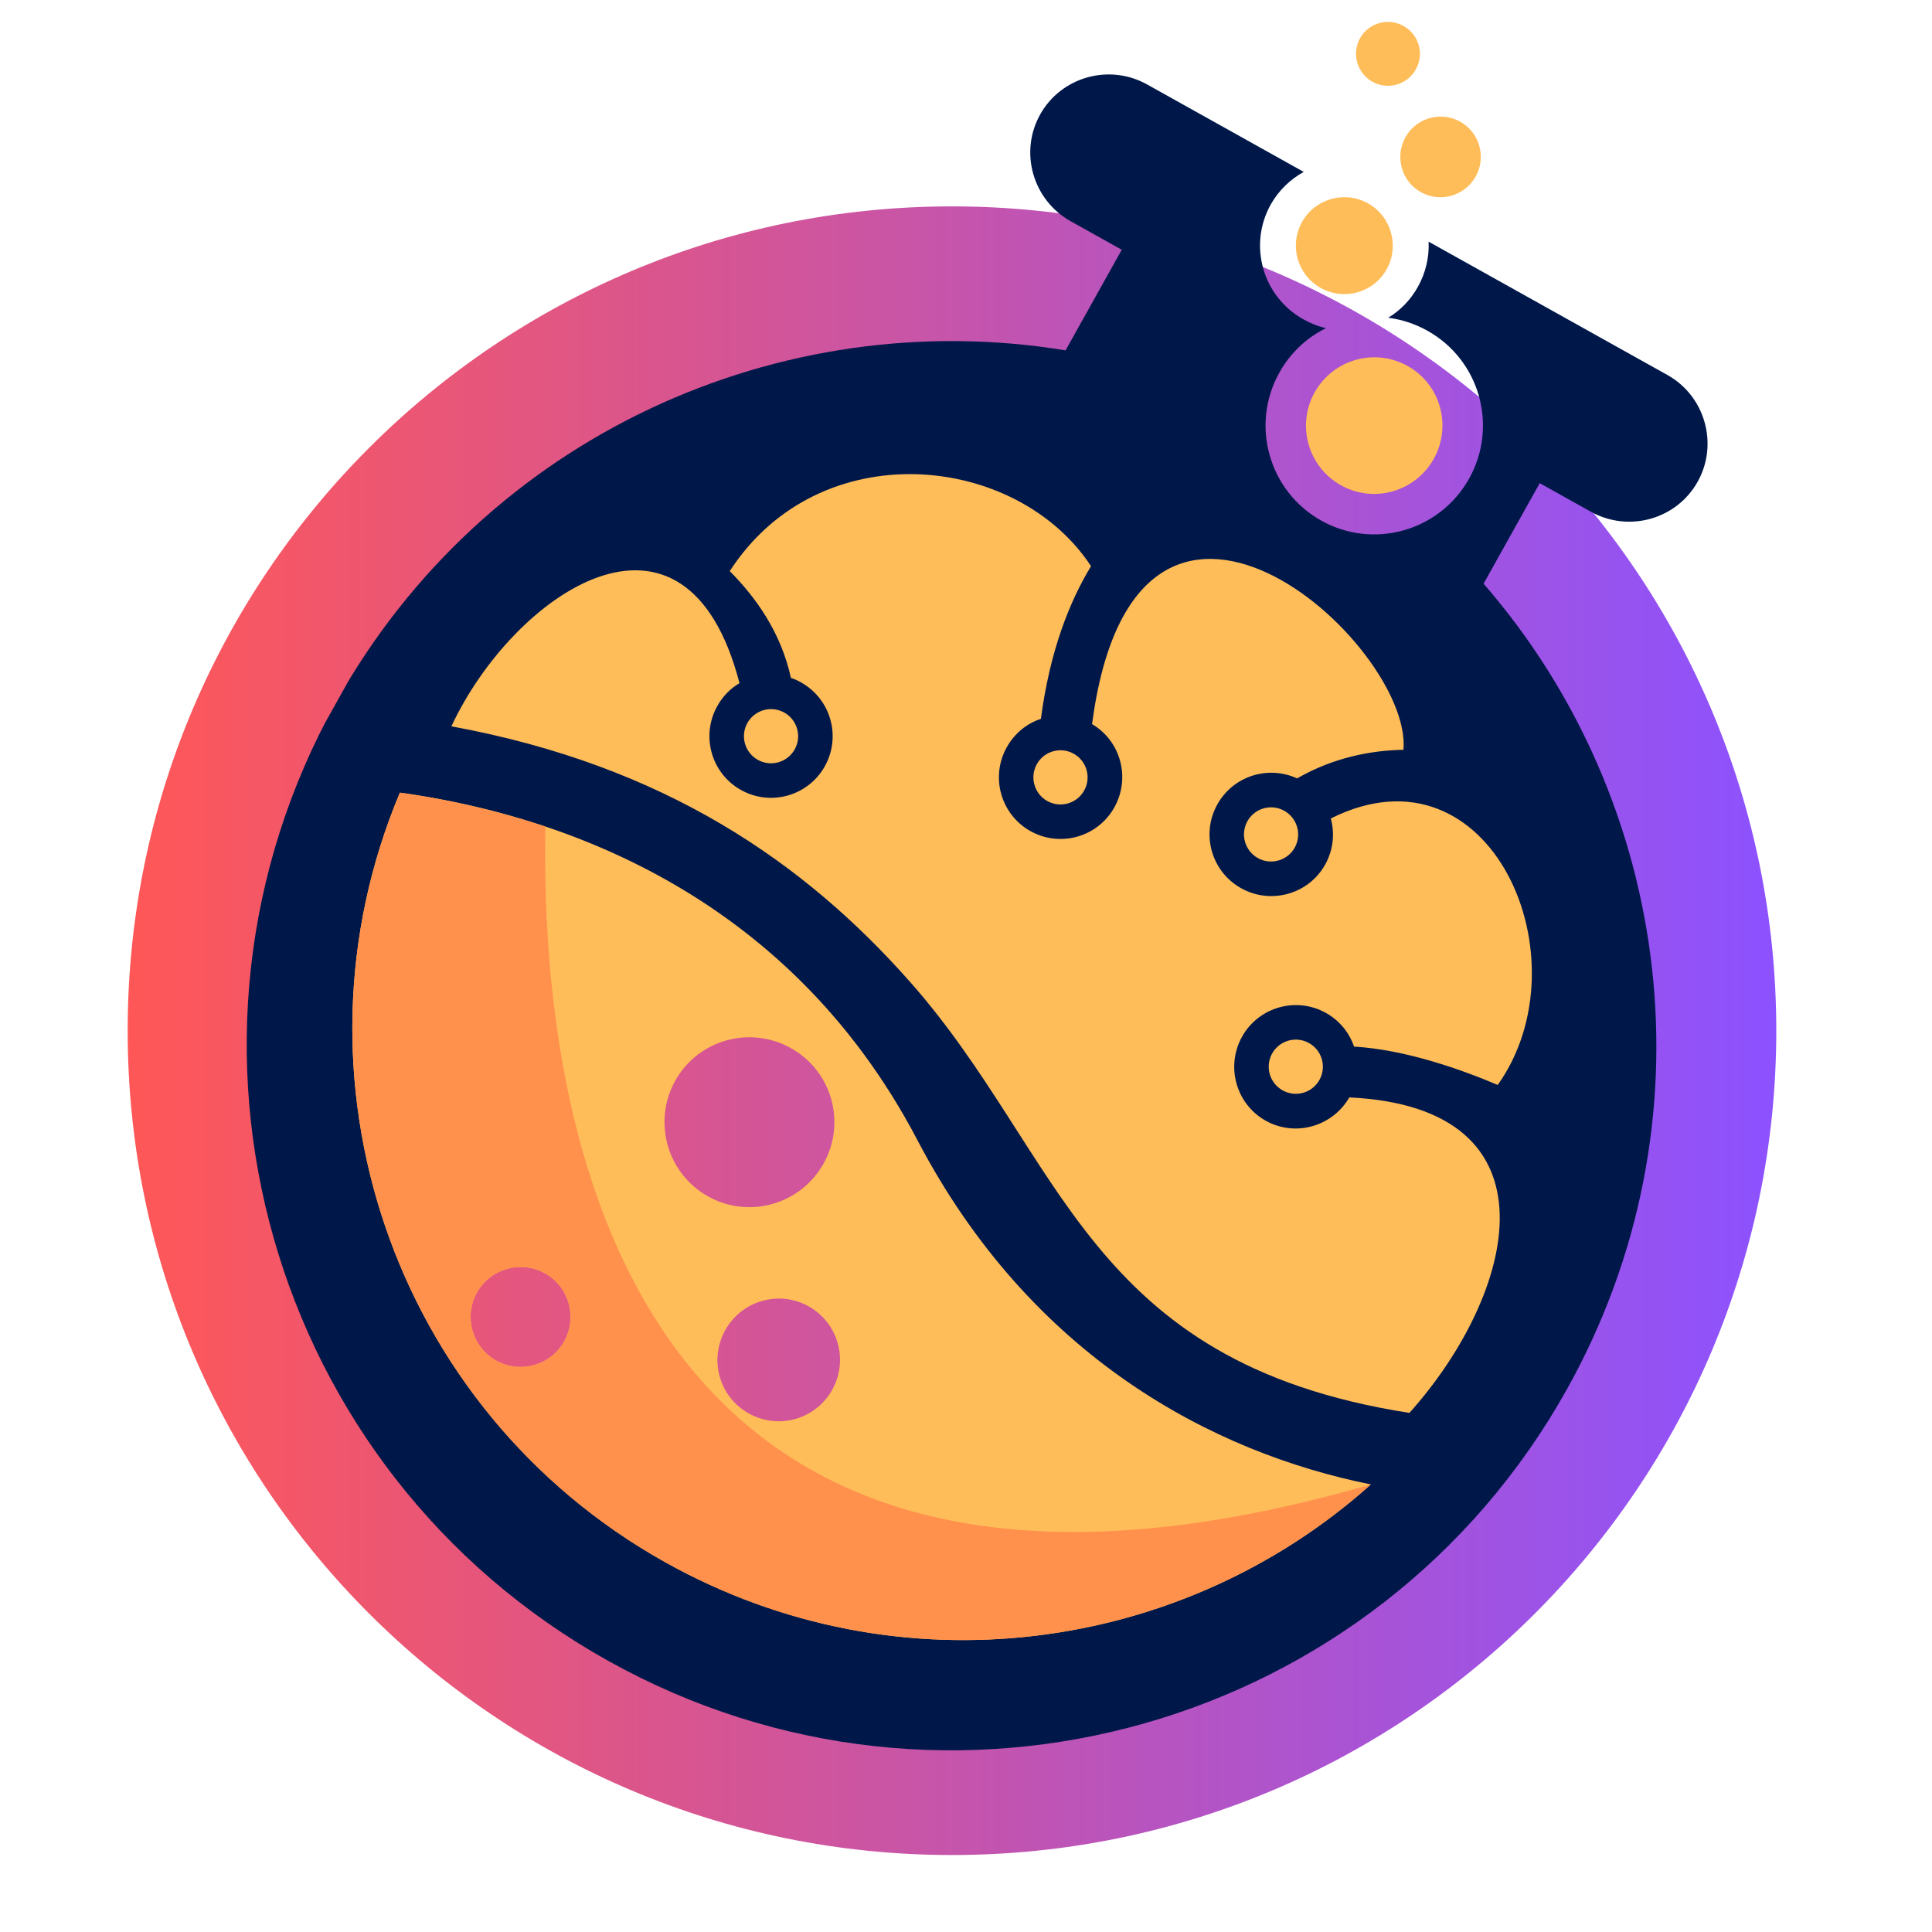<svg xmlns="http://www.w3.org/2000/svg" xmlns:xlink="http://www.w3.org/1999/xlink" width="500" zoomAndPan="disable" viewBox="0 0 375 375" height="500" preserveAspectRatio="xMidYMid meet" version="1.0"><defs><clipPath id="TLLogo"><path d="M 24.781 40.059 L 344.777 40.059 L 344.777 360.059 L 24.781 360.059 Z M 24.781 40.059 " clip-rule="nonzero"/></clipPath><clipPath id="cf221dd134"><path d="M 184.781 40.059 C 96.414 40.059 24.781 111.695 24.781 200.059 C 24.781 288.422 96.414 360.059 184.781 360.059 C 273.145 360.059 344.777 288.422 344.777 200.059 C 344.777 111.695 273.145 40.059 184.781 40.059 " clip-rule="nonzero"/></clipPath><linearGradient x1="0" gradientTransform="matrix(3.333, 0, 0, 3.333, 24.782, 40.06)" y1="0" x2="96" gradientUnits="userSpaceOnUse" y2="0" id="66a8ba82d0"><stop stop-opacity="1" stop-color="rgb(99.998%, 34.099%, 34.099%)" offset="0"/><stop stop-opacity="1" stop-color="rgb(99.823%, 34.091%, 34.357%)" offset="0.004"/><stop stop-opacity="1" stop-color="rgb(99.648%, 34.085%, 34.615%)" offset="0.008"/><stop stop-opacity="1" stop-color="rgb(99.471%, 34.077%, 34.871%)" offset="0.012"/><stop stop-opacity="1" stop-color="rgb(99.295%, 34.07%, 35.129%)" offset="0.016"/><stop stop-opacity="1" stop-color="rgb(99.118%, 34.062%, 35.387%)" offset="0.02"/><stop stop-opacity="1" stop-color="rgb(98.943%, 34.055%, 35.645%)" offset="0.023"/><stop stop-opacity="1" stop-color="rgb(98.766%, 34.047%, 35.901%)" offset="0.027"/><stop stop-opacity="1" stop-color="rgb(98.59%, 34.039%, 36.159%)" offset="0.031"/><stop stop-opacity="1" stop-color="rgb(98.413%, 34.032%, 36.415%)" offset="0.035"/><stop stop-opacity="1" stop-color="rgb(98.238%, 34.026%, 36.673%)" offset="0.039"/><stop stop-opacity="1" stop-color="rgb(98.061%, 34.018%, 36.931%)" offset="0.043"/><stop stop-opacity="1" stop-color="rgb(97.885%, 34.01%, 37.189%)" offset="0.047"/><stop stop-opacity="1" stop-color="rgb(97.708%, 34.003%, 37.445%)" offset="0.051"/><stop stop-opacity="1" stop-color="rgb(97.533%, 33.995%, 37.703%)" offset="0.055"/><stop stop-opacity="1" stop-color="rgb(97.356%, 33.987%, 37.961%)" offset="0.059"/><stop stop-opacity="1" stop-color="rgb(97.18%, 33.98%, 38.219%)" offset="0.062"/><stop stop-opacity="1" stop-color="rgb(97.003%, 33.972%, 38.475%)" offset="0.066"/><stop stop-opacity="1" stop-color="rgb(96.828%, 33.966%, 38.733%)" offset="0.07"/><stop stop-opacity="1" stop-color="rgb(96.651%, 33.958%, 38.989%)" offset="0.074"/><stop stop-opacity="1" stop-color="rgb(96.475%, 33.951%, 39.247%)" offset="0.078"/><stop stop-opacity="1" stop-color="rgb(96.298%, 33.943%, 39.505%)" offset="0.082"/><stop stop-opacity="1" stop-color="rgb(96.123%, 33.936%, 39.763%)" offset="0.086"/><stop stop-opacity="1" stop-color="rgb(95.947%, 33.928%, 40.019%)" offset="0.09"/><stop stop-opacity="1" stop-color="rgb(95.772%, 33.922%, 40.277%)" offset="0.094"/><stop stop-opacity="1" stop-color="rgb(95.595%, 33.914%, 40.535%)" offset="0.098"/><stop stop-opacity="1" stop-color="rgb(95.419%, 33.907%, 40.793%)" offset="0.102"/><stop stop-opacity="1" stop-color="rgb(95.242%, 33.899%, 41.049%)" offset="0.105"/><stop stop-opacity="1" stop-color="rgb(95.067%, 33.891%, 41.307%)" offset="0.109"/><stop stop-opacity="1" stop-color="rgb(94.89%, 33.884%, 41.563%)" offset="0.113"/><stop stop-opacity="1" stop-color="rgb(94.714%, 33.876%, 41.821%)" offset="0.117"/><stop stop-opacity="1" stop-color="rgb(94.537%, 33.868%, 42.079%)" offset="0.121"/><stop stop-opacity="1" stop-color="rgb(94.362%, 33.862%, 42.337%)" offset="0.125"/><stop stop-opacity="1" stop-color="rgb(94.185%, 33.855%, 42.593%)" offset="0.129"/><stop stop-opacity="1" stop-color="rgb(94.009%, 33.847%, 42.851%)" offset="0.133"/><stop stop-opacity="1" stop-color="rgb(93.832%, 33.839%, 43.109%)" offset="0.137"/><stop stop-opacity="1" stop-color="rgb(93.657%, 33.832%, 43.367%)" offset="0.141"/><stop stop-opacity="1" stop-color="rgb(93.48%, 33.824%, 43.623%)" offset="0.145"/><stop stop-opacity="1" stop-color="rgb(93.304%, 33.817%, 43.881%)" offset="0.148"/><stop stop-opacity="1" stop-color="rgb(93.127%, 33.809%, 44.138%)" offset="0.152"/><stop stop-opacity="1" stop-color="rgb(92.952%, 33.803%, 44.395%)" offset="0.156"/><stop stop-opacity="1" stop-color="rgb(92.775%, 33.795%, 44.653%)" offset="0.16"/><stop stop-opacity="1" stop-color="rgb(92.599%, 33.788%, 44.911%)" offset="0.164"/><stop stop-opacity="1" stop-color="rgb(92.422%, 33.78%, 45.168%)" offset="0.168"/><stop stop-opacity="1" stop-color="rgb(92.247%, 33.772%, 45.425%)" offset="0.172"/><stop stop-opacity="1" stop-color="rgb(92.072%, 33.765%, 45.683%)" offset="0.176"/><stop stop-opacity="1" stop-color="rgb(91.896%, 33.759%, 45.941%)" offset="0.18"/><stop stop-opacity="1" stop-color="rgb(91.719%, 33.751%, 46.198%)" offset="0.184"/><stop stop-opacity="1" stop-color="rgb(91.544%, 33.743%, 46.455%)" offset="0.188"/><stop stop-opacity="1" stop-color="rgb(91.367%, 33.736%, 46.712%)" offset="0.191"/><stop stop-opacity="1" stop-color="rgb(91.191%, 33.728%, 46.97%)" offset="0.195"/><stop stop-opacity="1" stop-color="rgb(91.014%, 33.72%, 47.227%)" offset="0.199"/><stop stop-opacity="1" stop-color="rgb(90.839%, 33.713%, 47.485%)" offset="0.203"/><stop stop-opacity="1" stop-color="rgb(90.662%, 33.705%, 47.742%)" offset="0.207"/><stop stop-opacity="1" stop-color="rgb(90.486%, 33.699%, 48%)" offset="0.211"/><stop stop-opacity="1" stop-color="rgb(90.309%, 33.691%, 48.257%)" offset="0.215"/><stop stop-opacity="1" stop-color="rgb(90.134%, 33.684%, 48.515%)" offset="0.219"/><stop stop-opacity="1" stop-color="rgb(89.957%, 33.676%, 48.772%)" offset="0.223"/><stop stop-opacity="1" stop-color="rgb(89.781%, 33.669%, 49.03%)" offset="0.227"/><stop stop-opacity="1" stop-color="rgb(89.604%, 33.661%, 49.287%)" offset="0.23"/><stop stop-opacity="1" stop-color="rgb(89.429%, 33.653%, 49.545%)" offset="0.234"/><stop stop-opacity="1" stop-color="rgb(89.252%, 33.646%, 49.802%)" offset="0.238"/><stop stop-opacity="1" stop-color="rgb(89.076%, 33.64%, 50.06%)" offset="0.242"/><stop stop-opacity="1" stop-color="rgb(88.899%, 33.632%, 50.316%)" offset="0.246"/><stop stop-opacity="1" stop-color="rgb(88.724%, 33.624%, 50.574%)" offset="0.25"/><stop stop-opacity="1" stop-color="rgb(88.547%, 33.617%, 50.832%)" offset="0.254"/><stop stop-opacity="1" stop-color="rgb(88.371%, 33.609%, 51.089%)" offset="0.258"/><stop stop-opacity="1" stop-color="rgb(88.194%, 33.601%, 51.346%)" offset="0.262"/><stop stop-opacity="1" stop-color="rgb(88.019%, 33.595%, 51.604%)" offset="0.266"/><stop stop-opacity="1" stop-color="rgb(87.843%, 33.588%, 51.862%)" offset="0.27"/><stop stop-opacity="1" stop-color="rgb(87.668%, 33.58%, 52.119%)" offset="0.273"/><stop stop-opacity="1" stop-color="rgb(87.491%, 33.572%, 52.376%)" offset="0.277"/><stop stop-opacity="1" stop-color="rgb(87.315%, 33.565%, 52.634%)" offset="0.281"/><stop stop-opacity="1" stop-color="rgb(87.138%, 33.557%, 52.89%)" offset="0.285"/><stop stop-opacity="1" stop-color="rgb(86.963%, 33.55%, 53.148%)" offset="0.289"/><stop stop-opacity="1" stop-color="rgb(86.786%, 33.542%, 53.406%)" offset="0.293"/><stop stop-opacity="1" stop-color="rgb(86.61%, 33.536%, 53.664%)" offset="0.297"/><stop stop-opacity="1" stop-color="rgb(86.433%, 33.528%, 53.92%)" offset="0.301"/><stop stop-opacity="1" stop-color="rgb(86.258%, 33.521%, 54.178%)" offset="0.305"/><stop stop-opacity="1" stop-color="rgb(86.081%, 33.513%, 54.436%)" offset="0.309"/><stop stop-opacity="1" stop-color="rgb(85.905%, 33.505%, 54.694%)" offset="0.312"/><stop stop-opacity="1" stop-color="rgb(85.728%, 33.498%, 54.95%)" offset="0.316"/><stop stop-opacity="1" stop-color="rgb(85.553%, 33.49%, 55.208%)" offset="0.32"/><stop stop-opacity="1" stop-color="rgb(85.376%, 33.482%, 55.464%)" offset="0.324"/><stop stop-opacity="1" stop-color="rgb(85.201%, 33.476%, 55.722%)" offset="0.328"/><stop stop-opacity="1" stop-color="rgb(85.023%, 33.469%, 55.98%)" offset="0.332"/><stop stop-opacity="1" stop-color="rgb(84.848%, 33.461%, 56.238%)" offset="0.336"/><stop stop-opacity="1" stop-color="rgb(84.671%, 33.453%, 56.494%)" offset="0.34"/><stop stop-opacity="1" stop-color="rgb(84.496%, 33.446%, 56.752%)" offset="0.344"/><stop stop-opacity="1" stop-color="rgb(84.319%, 33.438%, 57.01%)" offset="0.348"/><stop stop-opacity="1" stop-color="rgb(84.143%, 33.432%, 57.268%)" offset="0.352"/><stop stop-opacity="1" stop-color="rgb(83.968%, 33.424%, 57.524%)" offset="0.355"/><stop stop-opacity="1" stop-color="rgb(83.792%, 33.417%, 57.782%)" offset="0.359"/><stop stop-opacity="1" stop-color="rgb(83.615%, 33.409%, 58.038%)" offset="0.363"/><stop stop-opacity="1" stop-color="rgb(83.44%, 33.401%, 58.296%)" offset="0.367"/><stop stop-opacity="1" stop-color="rgb(83.263%, 33.394%, 58.554%)" offset="0.371"/><stop stop-opacity="1" stop-color="rgb(83.087%, 33.386%, 58.812%)" offset="0.375"/><stop stop-opacity="1" stop-color="rgb(82.91%, 33.379%, 59.068%)" offset="0.379"/><stop stop-opacity="1" stop-color="rgb(82.735%, 33.372%, 59.326%)" offset="0.383"/><stop stop-opacity="1" stop-color="rgb(82.558%, 33.365%, 59.584%)" offset="0.387"/><stop stop-opacity="1" stop-color="rgb(82.382%, 33.357%, 59.842%)" offset="0.391"/><stop stop-opacity="1" stop-color="rgb(82.205%, 33.35%, 60.098%)" offset="0.395"/><stop stop-opacity="1" stop-color="rgb(82.03%, 33.342%, 60.356%)" offset="0.398"/><stop stop-opacity="1" stop-color="rgb(81.853%, 33.334%, 60.612%)" offset="0.402"/><stop stop-opacity="1" stop-color="rgb(81.677%, 33.327%, 60.87%)" offset="0.406"/><stop stop-opacity="1" stop-color="rgb(81.5%, 33.319%, 61.128%)" offset="0.41"/><stop stop-opacity="1" stop-color="rgb(81.325%, 33.313%, 61.386%)" offset="0.414"/><stop stop-opacity="1" stop-color="rgb(81.148%, 33.305%, 61.642%)" offset="0.418"/><stop stop-opacity="1" stop-color="rgb(80.972%, 33.298%, 61.9%)" offset="0.422"/><stop stop-opacity="1" stop-color="rgb(80.795%, 33.29%, 62.158%)" offset="0.426"/><stop stop-opacity="1" stop-color="rgb(80.62%, 33.282%, 62.416%)" offset="0.43"/><stop stop-opacity="1" stop-color="rgb(80.443%, 33.275%, 62.672%)" offset="0.434"/><stop stop-opacity="1" stop-color="rgb(80.267%, 33.269%, 62.93%)" offset="0.438"/><stop stop-opacity="1" stop-color="rgb(80.092%, 33.261%, 63.188%)" offset="0.441"/><stop stop-opacity="1" stop-color="rgb(79.916%, 33.253%, 63.446%)" offset="0.445"/><stop stop-opacity="1" stop-color="rgb(79.739%, 33.246%, 63.702%)" offset="0.449"/><stop stop-opacity="1" stop-color="rgb(79.564%, 33.238%, 63.96%)" offset="0.453"/><stop stop-opacity="1" stop-color="rgb(79.387%, 33.231%, 64.217%)" offset="0.457"/><stop stop-opacity="1" stop-color="rgb(79.211%, 33.223%, 64.474%)" offset="0.461"/><stop stop-opacity="1" stop-color="rgb(79.034%, 33.215%, 64.732%)" offset="0.465"/><stop stop-opacity="1" stop-color="rgb(78.859%, 33.209%, 64.99%)" offset="0.469"/><stop stop-opacity="1" stop-color="rgb(78.682%, 33.202%, 65.247%)" offset="0.473"/><stop stop-opacity="1" stop-color="rgb(78.506%, 33.194%, 65.504%)" offset="0.477"/><stop stop-opacity="1" stop-color="rgb(78.329%, 33.186%, 65.762%)" offset="0.48"/><stop stop-opacity="1" stop-color="rgb(78.154%, 33.179%, 66.02%)" offset="0.484"/><stop stop-opacity="1" stop-color="rgb(77.977%, 33.171%, 66.277%)" offset="0.488"/><stop stop-opacity="1" stop-color="rgb(77.802%, 33.163%, 66.534%)" offset="0.492"/><stop stop-opacity="1" stop-color="rgb(77.625%, 33.156%, 66.791%)" offset="0.496"/><stop stop-opacity="1" stop-color="rgb(77.449%, 33.15%, 67.049%)" offset="0.5"/><stop stop-opacity="1" stop-color="rgb(77.272%, 33.142%, 67.307%)" offset="0.504"/><stop stop-opacity="1" stop-color="rgb(77.097%, 33.134%, 67.564%)" offset="0.508"/><stop stop-opacity="1" stop-color="rgb(76.92%, 33.127%, 67.821%)" offset="0.512"/><stop stop-opacity="1" stop-color="rgb(76.744%, 33.119%, 68.079%)" offset="0.516"/><stop stop-opacity="1" stop-color="rgb(76.567%, 33.112%, 68.336%)" offset="0.52"/><stop stop-opacity="1" stop-color="rgb(76.392%, 33.105%, 68.594%)" offset="0.523"/><stop stop-opacity="1" stop-color="rgb(76.215%, 33.098%, 68.851%)" offset="0.527"/><stop stop-opacity="1" stop-color="rgb(76.039%, 33.09%, 69.109%)" offset="0.531"/><stop stop-opacity="1" stop-color="rgb(75.864%, 33.083%, 69.365%)" offset="0.535"/><stop stop-opacity="1" stop-color="rgb(75.688%, 33.075%, 69.623%)" offset="0.539"/><stop stop-opacity="1" stop-color="rgb(75.511%, 33.067%, 69.881%)" offset="0.543"/><stop stop-opacity="1" stop-color="rgb(75.336%, 33.06%, 70.139%)" offset="0.547"/><stop stop-opacity="1" stop-color="rgb(75.159%, 33.052%, 70.395%)" offset="0.551"/><stop stop-opacity="1" stop-color="rgb(74.983%, 33.046%, 70.653%)" offset="0.555"/><stop stop-opacity="1" stop-color="rgb(74.806%, 33.038%, 70.911%)" offset="0.559"/><stop stop-opacity="1" stop-color="rgb(74.631%, 33.031%, 71.169%)" offset="0.562"/><stop stop-opacity="1" stop-color="rgb(74.454%, 33.023%, 71.425%)" offset="0.566"/><stop stop-opacity="1" stop-color="rgb(74.278%, 33.015%, 71.683%)" offset="0.57"/><stop stop-opacity="1" stop-color="rgb(74.101%, 33.008%, 71.939%)" offset="0.574"/><stop stop-opacity="1" stop-color="rgb(73.926%, 33%, 72.197%)" offset="0.578"/><stop stop-opacity="1" stop-color="rgb(73.749%, 32.993%, 72.455%)" offset="0.582"/><stop stop-opacity="1" stop-color="rgb(73.573%, 32.986%, 72.713%)" offset="0.586"/><stop stop-opacity="1" stop-color="rgb(73.396%, 32.979%, 72.969%)" offset="0.59"/><stop stop-opacity="1" stop-color="rgb(73.221%, 32.971%, 73.227%)" offset="0.594"/><stop stop-opacity="1" stop-color="rgb(73.044%, 32.964%, 73.485%)" offset="0.598"/><stop stop-opacity="1" stop-color="rgb(72.868%, 32.956%, 73.743%)" offset="0.602"/><stop stop-opacity="1" stop-color="rgb(72.691%, 32.948%, 73.999%)" offset="0.605"/><stop stop-opacity="1" stop-color="rgb(72.516%, 32.941%, 74.257%)" offset="0.609"/><stop stop-opacity="1" stop-color="rgb(72.339%, 32.933%, 74.515%)" offset="0.613"/><stop stop-opacity="1" stop-color="rgb(72.163%, 32.927%, 74.773%)" offset="0.617"/><stop stop-opacity="1" stop-color="rgb(71.988%, 32.919%, 75.029%)" offset="0.621"/><stop stop-opacity="1" stop-color="rgb(71.812%, 32.912%, 75.287%)" offset="0.625"/><stop stop-opacity="1" stop-color="rgb(71.635%, 32.904%, 75.543%)" offset="0.629"/><stop stop-opacity="1" stop-color="rgb(71.46%, 32.896%, 75.801%)" offset="0.633"/><stop stop-opacity="1" stop-color="rgb(71.283%, 32.889%, 76.059%)" offset="0.637"/><stop stop-opacity="1" stop-color="rgb(71.107%, 32.883%, 76.317%)" offset="0.641"/><stop stop-opacity="1" stop-color="rgb(70.93%, 32.875%, 76.573%)" offset="0.645"/><stop stop-opacity="1" stop-color="rgb(70.755%, 32.867%, 76.831%)" offset="0.648"/><stop stop-opacity="1" stop-color="rgb(70.578%, 32.86%, 77.089%)" offset="0.652"/><stop stop-opacity="1" stop-color="rgb(70.403%, 32.852%, 77.347%)" offset="0.656"/><stop stop-opacity="1" stop-color="rgb(70.226%, 32.845%, 77.603%)" offset="0.66"/><stop stop-opacity="1" stop-color="rgb(70.05%, 32.837%, 77.861%)" offset="0.664"/><stop stop-opacity="1" stop-color="rgb(69.873%, 32.829%, 78.117%)" offset="0.668"/><stop stop-opacity="1" stop-color="rgb(69.698%, 32.823%, 78.375%)" offset="0.672"/><stop stop-opacity="1" stop-color="rgb(69.521%, 32.816%, 78.633%)" offset="0.676"/><stop stop-opacity="1" stop-color="rgb(69.345%, 32.808%, 78.891%)" offset="0.68"/><stop stop-opacity="1" stop-color="rgb(69.168%, 32.8%, 79.147%)" offset="0.684"/><stop stop-opacity="1" stop-color="rgb(68.993%, 32.793%, 79.405%)" offset="0.688"/><stop stop-opacity="1" stop-color="rgb(68.816%, 32.785%, 79.663%)" offset="0.691"/><stop stop-opacity="1" stop-color="rgb(68.64%, 32.777%, 79.921%)" offset="0.695"/><stop stop-opacity="1" stop-color="rgb(68.463%, 32.77%, 80.177%)" offset="0.699"/><stop stop-opacity="1" stop-color="rgb(68.288%, 32.764%, 80.435%)" offset="0.703"/><stop stop-opacity="1" stop-color="rgb(68.112%, 32.756%, 80.692%)" offset="0.707"/><stop stop-opacity="1" stop-color="rgb(67.937%, 32.748%, 80.949%)" offset="0.711"/><stop stop-opacity="1" stop-color="rgb(67.76%, 32.741%, 81.207%)" offset="0.715"/><stop stop-opacity="1" stop-color="rgb(67.584%, 32.733%, 81.465%)" offset="0.719"/><stop stop-opacity="1" stop-color="rgb(67.407%, 32.726%, 81.721%)" offset="0.723"/><stop stop-opacity="1" stop-color="rgb(67.232%, 32.719%, 81.979%)" offset="0.727"/><stop stop-opacity="1" stop-color="rgb(67.055%, 32.712%, 82.237%)" offset="0.73"/><stop stop-opacity="1" stop-color="rgb(66.879%, 32.704%, 82.495%)" offset="0.734"/><stop stop-opacity="1" stop-color="rgb(66.702%, 32.697%, 82.751%)" offset="0.738"/><stop stop-opacity="1" stop-color="rgb(66.527%, 32.689%, 83.009%)" offset="0.742"/><stop stop-opacity="1" stop-color="rgb(66.35%, 32.681%, 83.266%)" offset="0.746"/><stop stop-opacity="1" stop-color="rgb(66.174%, 32.674%, 83.524%)" offset="0.75"/><stop stop-opacity="1" stop-color="rgb(65.997%, 32.666%, 83.781%)" offset="0.754"/><stop stop-opacity="1" stop-color="rgb(65.822%, 32.66%, 84.039%)" offset="0.758"/><stop stop-opacity="1" stop-color="rgb(65.645%, 32.652%, 84.296%)" offset="0.762"/><stop stop-opacity="1" stop-color="rgb(65.469%, 32.645%, 84.554%)" offset="0.766"/><stop stop-opacity="1" stop-color="rgb(65.292%, 32.637%, 84.811%)" offset="0.77"/><stop stop-opacity="1" stop-color="rgb(65.117%, 32.629%, 85.069%)" offset="0.773"/><stop stop-opacity="1" stop-color="rgb(64.94%, 32.622%, 85.326%)" offset="0.777"/><stop stop-opacity="1" stop-color="rgb(64.764%, 32.614%, 85.583%)" offset="0.781"/><stop stop-opacity="1" stop-color="rgb(64.587%, 32.607%, 85.84%)" offset="0.785"/><stop stop-opacity="1" stop-color="rgb(64.412%, 32.6%, 86.098%)" offset="0.789"/><stop stop-opacity="1" stop-color="rgb(64.235%, 32.593%, 86.356%)" offset="0.793"/><stop stop-opacity="1" stop-color="rgb(64.059%, 32.585%, 86.613%)" offset="0.797"/><stop stop-opacity="1" stop-color="rgb(63.884%, 32.578%, 86.87%)" offset="0.801"/><stop stop-opacity="1" stop-color="rgb(63.708%, 32.57%, 87.128%)" offset="0.805"/><stop stop-opacity="1" stop-color="rgb(63.531%, 32.562%, 87.386%)" offset="0.809"/><stop stop-opacity="1" stop-color="rgb(63.356%, 32.556%, 87.643%)" offset="0.812"/><stop stop-opacity="1" stop-color="rgb(63.179%, 32.549%, 87.9%)" offset="0.816"/><stop stop-opacity="1" stop-color="rgb(63.004%, 32.541%, 88.158%)" offset="0.82"/><stop stop-opacity="1" stop-color="rgb(62.827%, 32.533%, 88.416%)" offset="0.824"/><stop stop-opacity="1" stop-color="rgb(62.651%, 32.526%, 88.673%)" offset="0.828"/><stop stop-opacity="1" stop-color="rgb(62.474%, 32.518%, 88.93%)" offset="0.832"/><stop stop-opacity="1" stop-color="rgb(62.299%, 32.51%, 89.188%)" offset="0.836"/><stop stop-opacity="1" stop-color="rgb(62.122%, 32.503%, 89.444%)" offset="0.84"/><stop stop-opacity="1" stop-color="rgb(61.946%, 32.497%, 89.702%)" offset="0.844"/><stop stop-opacity="1" stop-color="rgb(61.769%, 32.489%, 89.96%)" offset="0.848"/><stop stop-opacity="1" stop-color="rgb(61.594%, 32.481%, 90.218%)" offset="0.852"/><stop stop-opacity="1" stop-color="rgb(61.417%, 32.474%, 90.474%)" offset="0.855"/><stop stop-opacity="1" stop-color="rgb(61.241%, 32.466%, 90.732%)" offset="0.859"/><stop stop-opacity="1" stop-color="rgb(61.064%, 32.458%, 90.99%)" offset="0.863"/><stop stop-opacity="1" stop-color="rgb(60.889%, 32.451%, 91.248%)" offset="0.867"/><stop stop-opacity="1" stop-color="rgb(60.712%, 32.443%, 91.504%)" offset="0.871"/><stop stop-opacity="1" stop-color="rgb(60.536%, 32.437%, 91.762%)" offset="0.875"/><stop stop-opacity="1" stop-color="rgb(60.359%, 32.43%, 92.018%)" offset="0.879"/><stop stop-opacity="1" stop-color="rgb(60.184%, 32.422%, 92.276%)" offset="0.883"/><stop stop-opacity="1" stop-color="rgb(60.008%, 32.414%, 92.534%)" offset="0.887"/><stop stop-opacity="1" stop-color="rgb(59.833%, 32.407%, 92.792%)" offset="0.891"/><stop stop-opacity="1" stop-color="rgb(59.656%, 32.399%, 93.048%)" offset="0.895"/><stop stop-opacity="1" stop-color="rgb(59.48%, 32.393%, 93.306%)" offset="0.898"/><stop stop-opacity="1" stop-color="rgb(59.303%, 32.385%, 93.564%)" offset="0.902"/><stop stop-opacity="1" stop-color="rgb(59.128%, 32.378%, 93.822%)" offset="0.906"/><stop stop-opacity="1" stop-color="rgb(58.951%, 32.37%, 94.078%)" offset="0.91"/><stop stop-opacity="1" stop-color="rgb(58.775%, 32.362%, 94.336%)" offset="0.914"/><stop stop-opacity="1" stop-color="rgb(58.598%, 32.355%, 94.592%)" offset="0.918"/><stop stop-opacity="1" stop-color="rgb(58.423%, 32.347%, 94.85%)" offset="0.922"/><stop stop-opacity="1" stop-color="rgb(58.246%, 32.339%, 95.108%)" offset="0.926"/><stop stop-opacity="1" stop-color="rgb(58.07%, 32.333%, 95.366%)" offset="0.93"/><stop stop-opacity="1" stop-color="rgb(57.893%, 32.326%, 95.622%)" offset="0.934"/><stop stop-opacity="1" stop-color="rgb(57.718%, 32.318%, 95.88%)" offset="0.938"/><stop stop-opacity="1" stop-color="rgb(57.541%, 32.31%, 96.138%)" offset="0.941"/><stop stop-opacity="1" stop-color="rgb(57.365%, 32.303%, 96.396%)" offset="0.945"/><stop stop-opacity="1" stop-color="rgb(57.188%, 32.295%, 96.652%)" offset="0.949"/><stop stop-opacity="1" stop-color="rgb(57.013%, 32.288%, 96.91%)" offset="0.953"/><stop stop-opacity="1" stop-color="rgb(56.836%, 32.28%, 97.166%)" offset="0.957"/><stop stop-opacity="1" stop-color="rgb(56.66%, 32.274%, 97.424%)" offset="0.961"/><stop stop-opacity="1" stop-color="rgb(56.483%, 32.266%, 97.682%)" offset="0.965"/><stop stop-opacity="1" stop-color="rgb(56.308%, 32.259%, 97.94%)" offset="0.969"/><stop stop-opacity="1" stop-color="rgb(56.133%, 32.251%, 98.196%)" offset="0.973"/><stop stop-opacity="1" stop-color="rgb(55.957%, 32.243%, 98.454%)" offset="0.977"/><stop stop-opacity="1" stop-color="rgb(55.78%, 32.236%, 98.712%)" offset="0.98"/><stop stop-opacity="1" stop-color="rgb(55.605%, 32.23%, 98.97%)" offset="0.984"/><stop stop-opacity="1" stop-color="rgb(55.428%, 32.222%, 99.226%)" offset="0.988"/><stop stop-opacity="1" stop-color="rgb(55.252%, 32.214%, 99.484%)" offset="0.992"/><stop stop-opacity="1" stop-color="rgb(55.075%, 32.207%, 99.741%)" offset="0.996"/><stop stop-opacity="1" stop-color="rgb(54.9%, 32.199%, 99.998%)" offset="1"/></linearGradient><clipPath id="69aa24ea8c"><path d="M 47 14 L 332 14 L 332 340 L 47 340 Z M 47 14 " clip-rule="nonzero"/></clipPath><clipPath id="62da2788d8"><path d="M 170.473 -52.02 L 409.383 81.371 L 234.418 394.742 L -4.488 261.355 Z M 170.473 -52.02 " clip-rule="nonzero"/></clipPath><clipPath id="8bddb9dd58"><path d="M 170.402 -52.059 L 409.309 81.328 L 234.348 394.703 L -4.562 261.312 Z M 170.402 -52.059 " clip-rule="nonzero"/></clipPath><clipPath id="5edde7be61"><path d="M 68 153 L 267 153 L 267 319 L 68 319 Z M 68 153 " clip-rule="nonzero"/></clipPath><clipPath id="1876ebdb9f"><path d="M 170.473 -52.02 L 409.383 81.371 L 234.418 394.742 L -4.488 261.355 Z M 170.473 -52.02 " clip-rule="nonzero"/></clipPath><clipPath id="7f2705af45"><path d="M 170.402 -52.059 L 409.309 81.328 L 234.348 394.703 L -4.562 261.312 Z M 170.402 -52.059 " clip-rule="nonzero"/></clipPath><clipPath id="9382f4be85"><path d="M 87 92 L 298 92 L 298 275 L 87 275 Z M 87 92 " clip-rule="nonzero"/></clipPath><clipPath id="e8744e058f"><path d="M 170.473 -52.02 L 409.383 81.371 L 234.418 394.742 L -4.488 261.355 Z M 170.473 -52.02 " clip-rule="nonzero"/></clipPath><clipPath id="294de9201d"><path d="M 170.402 -52.059 L 409.309 81.328 L 234.348 394.703 L -4.562 261.312 Z M 170.402 -52.059 " clip-rule="nonzero"/></clipPath><clipPath id="e7bd65e40f"><path d="M 253 69 L 280 69 L 280 96 L 253 96 Z M 253 69 " clip-rule="nonzero"/></clipPath><clipPath id="2aff30ae56"><path d="M 170.473 -52.02 L 409.383 81.371 L 234.418 394.742 L -4.488 261.355 Z M 170.473 -52.02 " clip-rule="nonzero"/></clipPath><clipPath id="74bc2b89a4"><path d="M 170.402 -52.059 L 409.309 81.328 L 234.348 394.703 L -4.562 261.312 Z M 170.402 -52.059 " clip-rule="nonzero"/></clipPath><clipPath id="76b36e6585"><path d="M 251 38 L 271 38 L 271 58 L 251 58 Z M 251 38 " clip-rule="nonzero"/></clipPath><clipPath id="8069c2ca35"><path d="M 170.473 -52.02 L 409.383 81.371 L 234.418 394.742 L -4.488 261.355 Z M 170.473 -52.02 " clip-rule="nonzero"/></clipPath><clipPath id="4954fc2ba8"><path d="M 170.402 -52.059 L 409.309 81.328 L 234.348 394.703 L -4.562 261.312 Z M 170.402 -52.059 " clip-rule="nonzero"/></clipPath><clipPath id="3d336b3996"><path d="M 271 22 L 288 22 L 288 39 L 271 39 Z M 271 22 " clip-rule="nonzero"/></clipPath><clipPath id="e05b0c253d"><path d="M 170.473 -52.02 L 409.383 81.371 L 234.418 394.742 L -4.488 261.355 Z M 170.473 -52.02 " clip-rule="nonzero"/></clipPath><clipPath id="01084a7d30"><path d="M 170.402 -52.059 L 409.309 81.328 L 234.348 394.703 L -4.562 261.312 Z M 170.402 -52.059 " clip-rule="nonzero"/></clipPath><clipPath id="7e3d26378d"><path d="M 263 4 L 276 4 L 276 17 L 263 17 Z M 263 4 " clip-rule="nonzero"/></clipPath><clipPath id="feb929b8bf"><path d="M 170.473 -52.02 L 409.383 81.371 L 234.418 394.742 L -4.488 261.355 Z M 170.473 -52.02 " clip-rule="nonzero"/></clipPath><clipPath id="93e470947f"><path d="M 170.402 -52.059 L 409.309 81.328 L 234.348 394.703 L -4.562 261.312 Z M 170.402 -52.059 " clip-rule="nonzero"/></clipPath></defs><g clip-path="url(#510bd21022)"><g clip-path="url(#cf221dd134)"><path fill="url(#66a8ba82d0)" d="M 24.781 40.059 L 24.781 360.059 L 344.777 360.059 L 344.777 40.059 Z M 24.781 40.059 " fill-rule="nonzero"/></g></g><g clip-path="url(#69aa24ea8c)"><g clip-path="url(#62da2788d8)"><g clip-path="url(#8bddb9dd58)"><path fill="#001849" d="M 287.973 113.309 C 324.719 155.602 332.992 217.977 304.137 269.66 C 267.332 335.578 183.992 359.188 118.012 322.348 C 52.074 285.535 28.441 202.199 65.246 136.281 C 94.102 84.602 151.543 58.914 206.828 68.004 L 217.73 48.477 L 207.809 42.938 C 200.469 38.836 197.797 29.551 201.895 22.219 C 205.969 14.922 215.293 12.285 222.637 16.383 L 253.051 33.363 C 250.477 34.793 248.184 36.949 246.648 39.699 C 242.234 47.605 245.098 57.574 252.961 61.965 C 254.402 62.77 255.852 63.352 257.383 63.691 C 253.668 65.516 250.492 68.438 248.32 72.328 C 242.641 82.504 246.289 95.371 256.469 101.055 C 266.648 106.738 279.473 103.066 285.156 92.891 C 290.836 82.715 287.23 69.871 277.051 64.188 C 274.602 62.82 272.02 62.008 269.457 61.668 C 271.785 60.273 273.777 58.238 275.219 55.66 C 276.754 52.91 277.43 49.848 277.293 46.906 L 323.656 72.793 C 330.953 76.867 333.594 86.195 329.523 93.484 C 325.426 100.824 316.121 103.418 308.777 99.32 L 298.859 93.781 L 287.957 113.301 Z M 154.848 200.633 C 177.355 213.199 185.426 241.656 172.863 264.156 C 160.301 286.656 131.867 294.672 109.359 282.105 C 86.855 269.539 78.809 241.152 91.367 218.656 C 103.926 196.164 132.344 188.066 154.848 200.633 Z M 154.848 200.633 " fill-opacity="1" fill-rule="evenodd"/></g></g></g><g clip-path="url(#5edde7be61)"><g clip-path="url(#1876ebdb9f)"><g clip-path="url(#7f2705af45)"><path fill="#ffbd59" d="M 77.621 153.852 C 54.508 208.797 75.922 273.523 129.184 303.262 C 174.586 328.609 229.422 320.949 266.086 288.129 C 235.426 281.957 200.137 263.453 178.059 221.277 C 152.328 172.184 106.68 157.863 77.621 153.852 Z M 105.773 247.148 C 110.449 249.762 112.125 255.684 109.516 260.355 C 106.906 265.031 100.984 266.703 96.312 264.094 C 91.637 261.484 89.961 255.562 92.566 250.891 C 95.176 246.223 101.094 244.539 105.773 247.148 Z M 156.941 253.551 C 162.707 256.77 164.73 264.031 161.535 269.754 C 158.316 275.52 151.098 277.562 145.328 274.344 C 139.605 271.148 137.559 263.93 140.777 258.164 C 143.977 252.438 151.219 250.355 156.941 253.551 Z M 153.508 203.438 C 161.461 207.875 164.301 217.887 159.859 225.836 C 155.422 233.785 145.387 236.664 137.438 232.223 C 129.484 227.785 126.629 217.707 131.066 209.758 C 135.504 201.809 145.559 198.996 153.508 203.438 Z M 153.508 203.438 " fill-opacity="1" fill-rule="evenodd"/><path fill="#ff914d" d="M 77.621 153.852 C 54.508 208.797 75.922 273.523 129.184 303.262 C 174.586 328.609 229.422 320.949 266.086 288.129 C 119.633 330.535 104.785 216.172 105.863 160.453 C 95.664 157.047 85.969 155.02 77.621 153.852 Z M 105.773 247.148 C 110.449 249.762 112.125 255.684 109.516 260.355 C 106.906 265.031 100.984 266.703 96.312 264.094 C 91.637 261.484 89.961 255.562 92.566 250.891 C 95.176 246.223 101.094 244.539 105.773 247.148 Z M 105.773 247.148 " fill-opacity="1" fill-rule="evenodd"/></g></g></g><g clip-path="url(#9382f4be85)"><g clip-path="url(#e8744e058f)"><g clip-path="url(#294de9201d)"><path fill="#ffbd59" d="M 87.617 140.977 C 99.586 115.336 133.035 92.184 143.539 132.605 C 141.766 133.625 140.285 135.148 139.215 137.066 C 135.996 142.832 138.062 150.117 143.828 153.34 C 149.598 156.559 156.883 154.492 160.102 148.727 C 163.32 142.965 161.254 135.676 155.488 132.457 C 154.828 132.09 154.195 131.793 153.516 131.582 C 151.609 122.777 146.68 115.902 141.645 110.855 C 159.062 83.965 197.332 87.906 211.766 109.895 C 207.504 116.91 203.75 126.508 202.039 139.531 C 199.312 140.414 196.918 142.344 195.406 145.051 C 192.188 150.816 194.254 158.105 200.02 161.324 C 205.789 164.543 213.074 162.477 216.293 156.715 C 219.488 150.992 217.535 143.824 211.969 140.547 C 220.414 76.445 274.176 124.801 272.41 145.531 C 266.266 145.648 258.949 146.957 251.77 151.082 C 246.109 148.496 239.359 150.625 236.285 156.133 C 233.066 161.898 235.133 169.184 240.898 172.402 C 246.664 175.625 253.996 173.582 257.215 167.816 C 258.801 164.977 259.098 161.77 258.316 158.863 C 289.426 143.277 307.992 186.309 290.711 210.586 C 283.848 207.676 272.875 203.719 262.82 203.148 C 261.914 200.465 260.023 198.094 257.359 196.605 C 251.594 193.387 244.305 195.449 241.086 201.215 C 237.867 206.98 239.91 214.312 245.676 217.531 C 251.398 220.727 258.621 218.68 261.902 213.008 C 303.508 214.977 294.242 251.176 273.566 274.242 C 210.5 264.414 206.539 224.387 176.605 190.539 C 156.172 167.453 129.055 148.582 87.617 140.977 Z M 246.922 204.48 C 248.34 201.949 251.543 201.039 254.078 202.457 C 256.613 203.871 257.52 207.074 256.105 209.609 C 254.691 212.145 251.488 213.051 248.953 211.637 C 246.418 210.215 245.508 207.016 246.922 204.48 Z M 242.121 159.398 C 243.535 156.863 246.738 155.957 249.273 157.371 C 251.809 158.789 252.719 161.992 251.305 164.527 C 249.887 167.059 246.684 167.969 244.148 166.551 C 241.617 165.129 240.711 161.926 242.121 159.398 Z M 201.25 148.32 C 202.664 145.789 205.867 144.879 208.402 146.297 C 210.938 147.711 211.848 150.914 210.434 153.449 C 209.016 155.984 205.812 156.891 203.277 155.477 C 200.742 154.059 199.836 150.855 201.25 148.32 Z M 145.066 140.336 C 146.484 137.801 149.688 136.891 152.223 138.309 C 154.758 139.723 155.664 142.926 154.25 145.461 C 152.836 147.996 149.633 148.902 147.098 147.488 C 144.559 146.07 143.652 142.867 145.066 140.336 Z M 145.066 140.336 " fill-opacity="1" fill-rule="evenodd"/></g></g></g><g clip-path="url(#e7bd65e40f)"><g clip-path="url(#2aff30ae56)"><g clip-path="url(#74bc2b89a4)"><path fill="#ffbd59" d="M 273.223 71.043 C 279.605 74.605 281.855 82.68 278.293 89.059 C 274.73 95.441 266.672 97.762 260.293 94.199 C 253.871 90.613 251.613 82.535 255.176 76.156 C 258.738 69.773 266.801 67.453 273.223 71.043 Z M 273.223 71.043 " fill-opacity="1" fill-rule="evenodd"/></g></g></g><g clip-path="url(#76b36e6585)"><g clip-path="url(#8069c2ca35)"><g clip-path="url(#4954fc2ba8)"><path fill="#ffbd59" d="M 265.523 39.465 C 270.066 42 271.664 47.766 269.152 52.266 C 266.617 56.805 260.898 58.43 256.352 55.891 C 251.805 53.352 250.184 47.637 252.723 43.09 C 255.234 38.586 260.977 36.926 265.523 39.465 Z M 265.523 39.465 " fill-opacity="1" fill-rule="evenodd"/></g></g></g><g clip-path="url(#3d336b3996)"><g clip-path="url(#e05b0c253d)"><g clip-path="url(#01084a7d30)"><path fill="#ffbd59" d="M 283.426 23.621 C 287.188 25.719 288.539 30.484 286.441 34.242 C 284.316 38.047 279.551 39.395 275.793 37.297 C 272.031 35.195 270.68 30.43 272.801 26.629 C 274.902 22.871 279.668 21.52 283.426 23.621 Z M 283.426 23.621 " fill-opacity="1" fill-rule="evenodd"/></g></g></g><g clip-path="url(#7e3d26378d)"><g clip-path="url(#feb929b8bf)"><g clip-path="url(#93e470947f)"><path fill="#ffbd59" d="M 272.418 5.035 C 275.434 6.719 276.492 10.465 274.812 13.473 C 273.152 16.445 269.383 17.543 266.371 15.863 C 263.398 14.203 262.324 10.391 263.98 7.426 C 265.66 4.418 269.445 3.375 272.418 5.035 Z M 272.418 5.035 " fill-opacity="1" fill-rule="evenodd"/></g></g></g></svg>